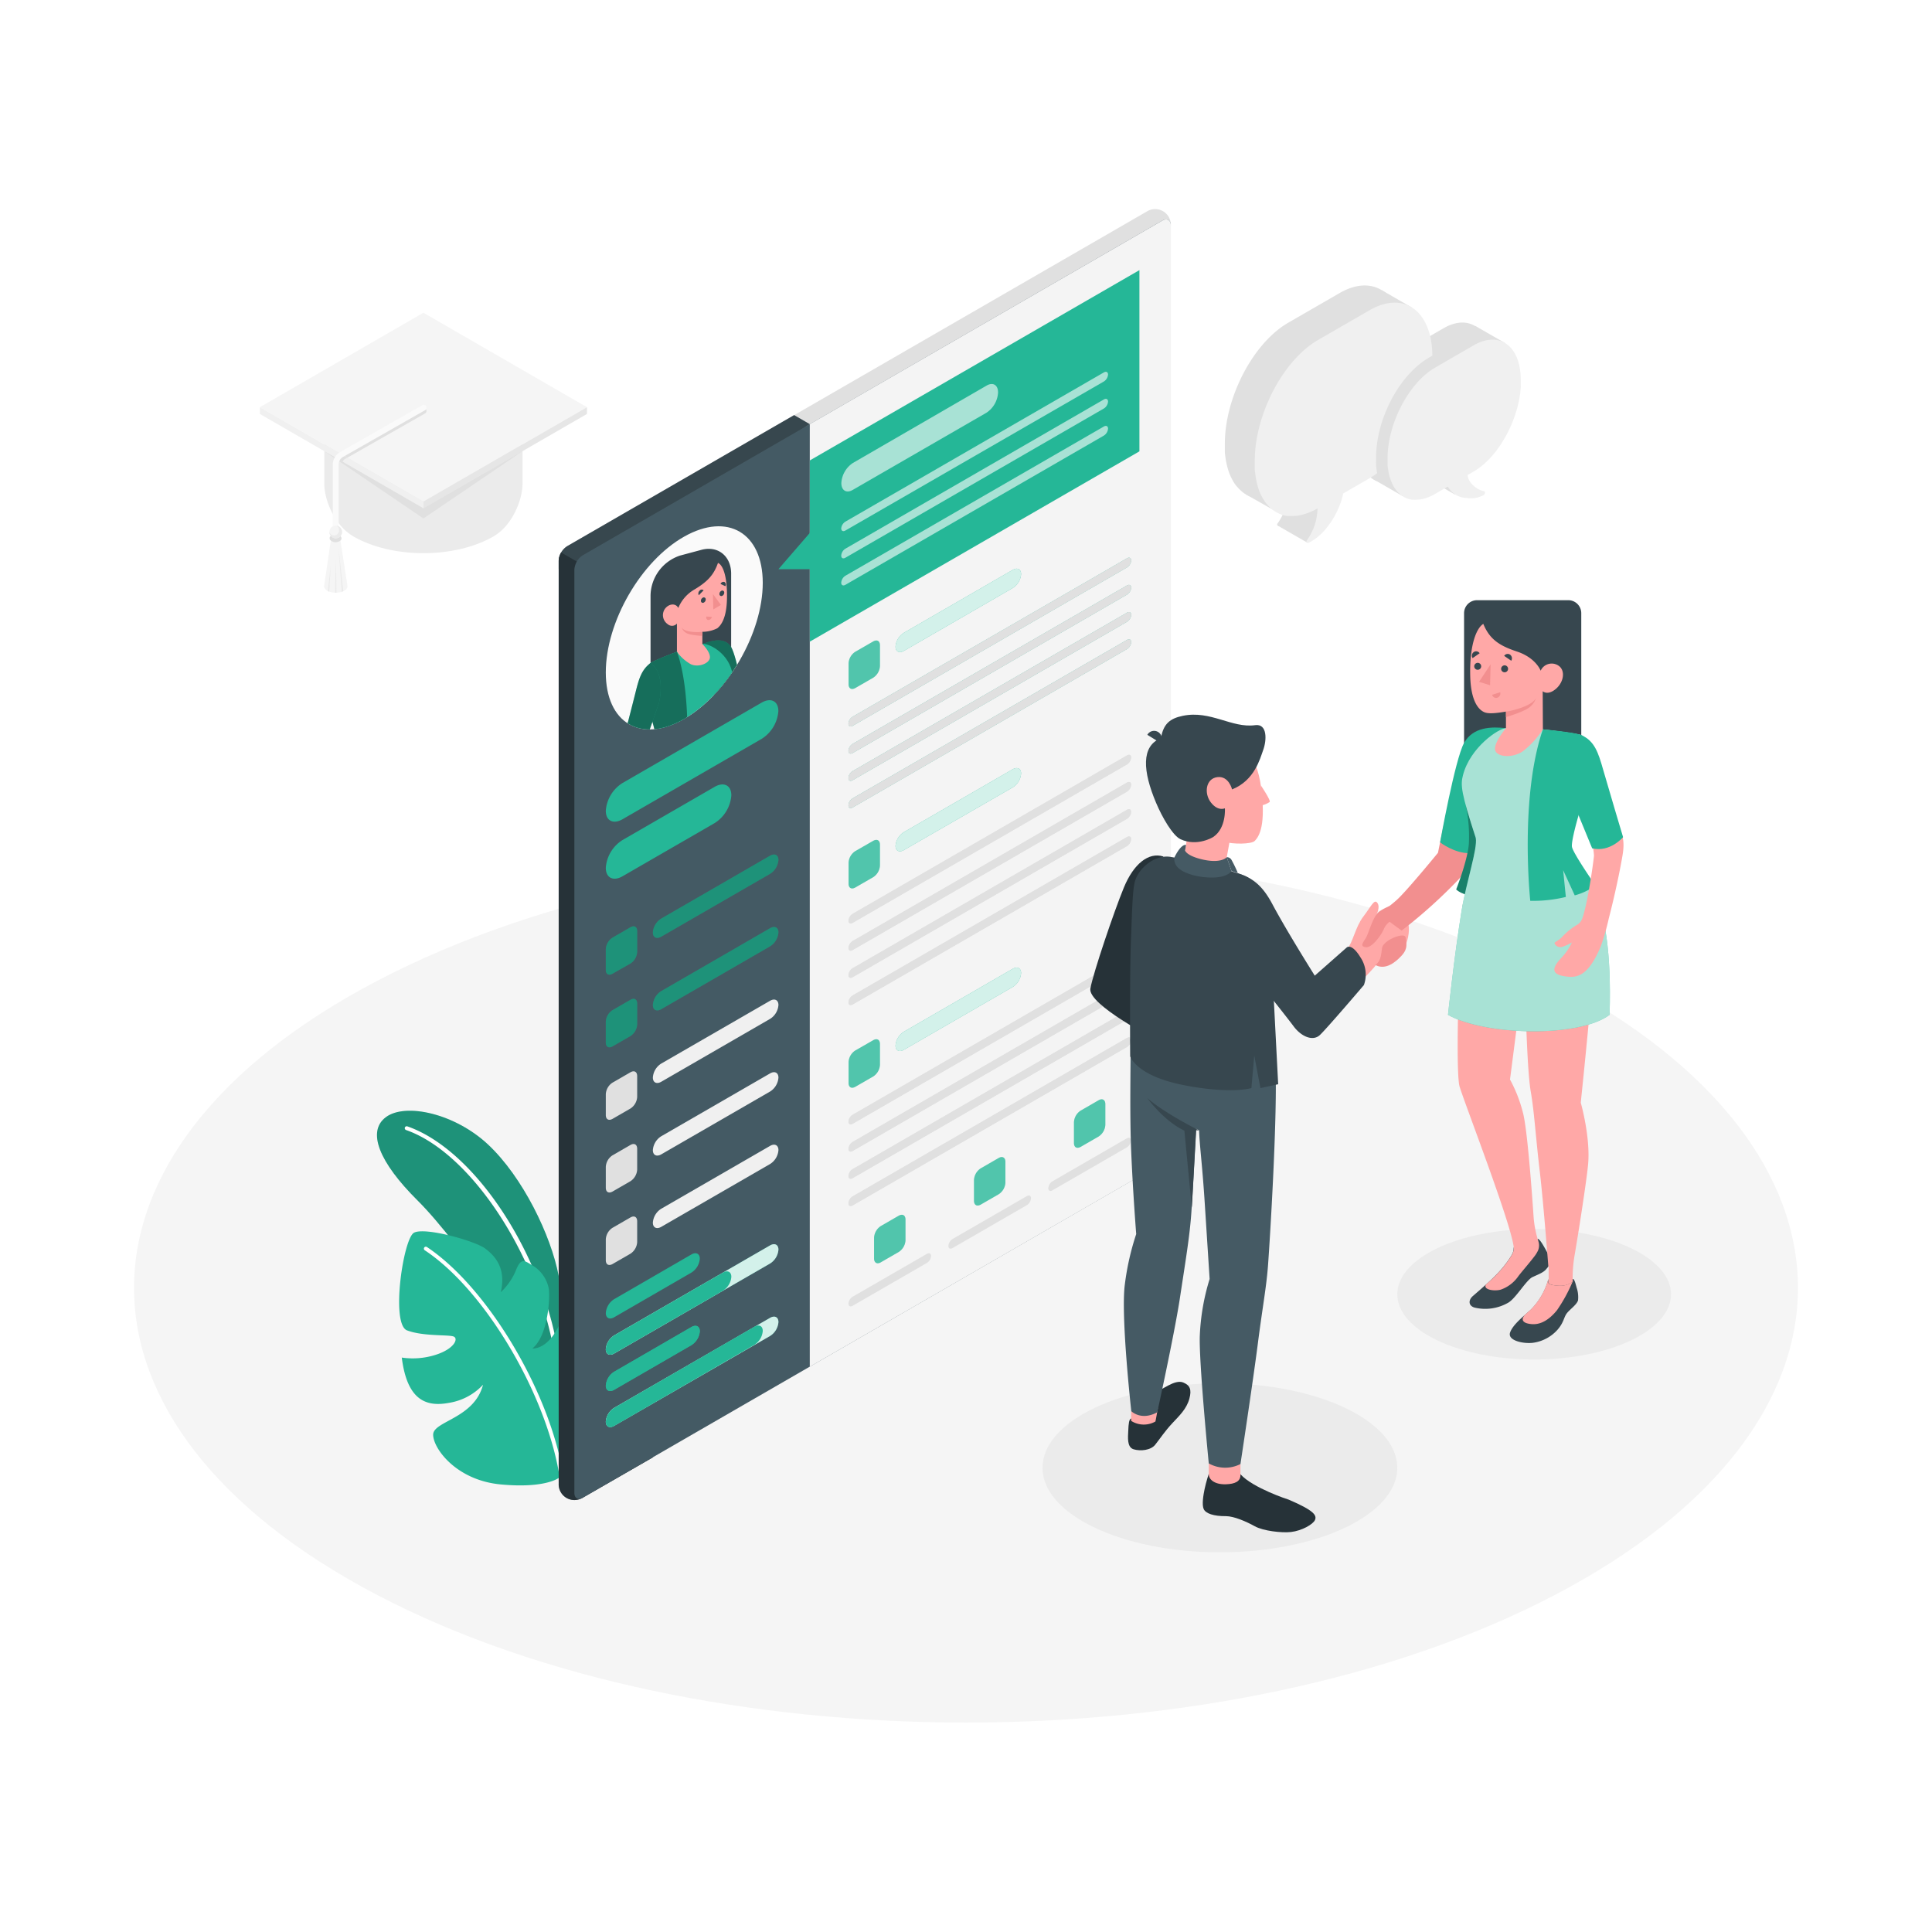 <?xml version="1.0" encoding="UTF-8"?>
<svg class="animated" version="1.1" viewBox="0 0 500 500" xmlns="http://www.w3.org/2000/svg">
<style>svg#freepik_stories-resume:not(.animated) .animable {opacity: 0;}svg#freepik_stories-resume.animated #freepik--Device--inject-2 {animation: 1.5s Infinite  linear floating;animation-delay: 0s;}svg#freepik_stories-resume.animated #freepik--graduation-cap--inject-2 {animation: 1.5s Infinite  linear floating;animation-delay: 0s;}svg#freepik_stories-resume.animated #freepik--speech-bubbles--inject-2 {animation: 1.5s Infinite  linear heartbeat;animation-delay: 0s;}            @keyframes floating {                0% {                    opacity: 1;                    transform: translateY(0px);                }                50% {                    transform: translateY(-10px);                }                100% {                    opacity: 1;                    transform: translateY(0px);                }            }                    @keyframes heartbeat {                0% {                    transform: scale(1);                }                10% {                    transform: scale(1.1);                }                30% {                    transform: scale(1);                }                40% {                    transform: scale(1);                }                50% {                    transform: scale(1.1);                }                60% {                    transform: scale(1);                }                100% {                    transform: scale(1);                }            }</style>
<g class="animable" style="transform-origin:250px 333.31px">
<path class="animable" d="m97.75 412.85c84.08 43.93 220.42 43.93 304.5 0s84.09-115.15 0-159.08-220.42-43.93-304.5 0-84.09 115.15 0 159.08z" fill="#f5f5f5" style="transform-origin:250px 333.31px"/>
</g>
<g class="animable" fill="#ebebeb" style="transform-origin:351.13px 359.91px">
<ellipse class="animable" cx="315.71" cy="379.86" rx="45.91" ry="21.88" style="transform-origin:315.71px 379.86px"/>
<ellipse class="animable" cx="397.04" cy="334.96" rx="35.42" ry="16.88" style="transform-origin:397.04px 334.96px"/>
</g>
<g class="animable" style="transform-origin:125.269px 336.065px">
<path class="animable" d="m144.59 330.23c-2-10.56-9.32-25.61-18.25-34-8.59-8.06-21.34-10.87-26.42-7.15s-1.75 11.76 8.11 21.56c11.13 11.05 32.5 41.71 36.56 59.08z" fill="#25b797" style="transform-origin:121.077px 328.59px"/>
<g class="animable" opacity=".2" style="transform-origin:121.077px 328.59px">
<path class="animable" d="m144.59 330.23c-2-10.56-9.32-25.61-18.25-34-8.59-8.06-21.34-10.87-26.42-7.15s-1.75 11.76 8.11 21.56c11.13 11.05 32.5 41.71 36.56 59.08z" style="transform-origin:121.077px 328.59px"/>
</g>
<path class="animable" d="M144.59,355.64a.51.51,0,0,1-.5-.46c-2.52-26.6-21.12-56.5-39-62.73a.51.51,0,0,1-.31-.64.51.51,0,0,1,.64-.31c18.54,6.45,37.09,36.17,39.69,63.59a.51.51,0,0,1-.45.55Z" fill="#fff" style="transform-origin:124.933px 323.557px"/>
<path class="animable" d="m144.59 382.49s-3.46 2.76-15 1.68-17.49-9.33-17.49-12.87 10.61-4.15 12.91-12.93a15.34 15.34 0 0 1-8.84 4.69c-6 1.13-10.82-0.79-12.19-11.72a19.6 19.6 0 0 0 8.82-0.73c4.75-1.53 5.88-4.14 4.64-4.7s-7.86 0-12.1-1.61-1-23.69 1.78-25.26 15.93 2.13 18.49 4.11c2.28 1.76 5.48 4.81 4 11.26a16.17 16.17 0 0 0 4-5.88c1.24-3 2.14-2.3 4-1.15a9 9 0 0 1 4.39 6c0.45 2.8-0.28 12.46-4.22 15.6 0 0 3.78 0.48 6.87-5.9 0 0 6 2.42 7.36 6.34s2.84 23.11-7.42 33.07z" fill="#25b797" style="transform-origin:128.135px 351.541px"/>
<path class="animable" d="M145.61,384.67a.51.51,0,0,1-.5-.44c-2.64-21.61-19.07-50-35.18-60.66a.5.5,0,0,1,.56-.84c16.31,10.85,33,39.53,35.61,61.38a.5.5,0,0,1-.43.56Z" fill="#fff" style="transform-origin:127.906px 353.658px"/>
</g>
<g class="animable" style="transform-origin:223.805px 221.165px">
<path class="animable" d="m146.62 387.69a4.65 4.65 0 0 1-2-3.67v-238.91a4.78 4.78 0 0 1 2.17-3.75l150-86.62a4.07 4.07 0 0 1 6.23 3.6l-152.2 329.27a4.64 4.64 0 0 1-4.2 0.08z" fill="#e0e0e0" style="transform-origin:223.821px 221.136px"/>
<path class="animable" d="m148.65 149.65 60.93-39.87-4.06-2.35-58.76 33.93a4.78 4.78 0 0 0-2.17 3.75v2.19z" fill="#37474f" style="transform-origin:177.085px 128.54px"/>
<path class="animable" d="m148.65 149.65 60.93-39.87-4.06-2.35-58.76 33.93a4.78 4.78 0 0 0-2.17 3.75v2.19z" fill="#37474f" opacity=".2" style="transform-origin:177.085px 128.54px"/>
<path class="animable" d="M169,156.68,145.22,143a4.43,4.43,0,0,0-.63,2.13V384a4.07,4.07,0,0,0,6.23,3.59L169,377.14Z" fill="#263238" style="transform-origin:156.794px 265.606px"/>
<path class="animable" d="M169,156.68,145.22,143a4.43,4.43,0,0,0-.63,2.13V384a4.07,4.07,0,0,0,6.23,3.59L169,377.14Z" fill="#263238" opacity=".4" style="transform-origin:156.794px 265.606px"/>
<path class="animable" d="m150.82 387.61 150-86.62a4.78 4.78 0 0 0 2.17-3.75v-238.9c0-1.38-1-1.94-2.17-1.25l-150 86.62a4.78 4.78 0 0 0-2.17 3.75v238.9c0 1.38 0.97 1.94 2.17 1.25z" fill="#455a64" style="transform-origin:225.82px 222.35px"/>
<path class="animable" d="m150.82 387.61 150-86.62a4.78 4.78 0 0 0 2.17-3.75v-238.9c0-1.38-1-1.94-2.17-1.25l-150 86.62a4.78 4.78 0 0 0-2.17 3.75v238.9c0 1.38 0.97 1.94 2.17 1.25z" fill="#455a64" opacity=".1" style="transform-origin:225.82px 222.35px"/>
<path class="animable" d="m161.11 202.64 36-20.8c2.39-1.38 4.33-0.4 4.33 2.19a9.29 9.29 0 0 1-4.33 7.19l-36 20.8c-2.4 1.38-4.33 0.4-4.33-2.19a9.26 9.26 0 0 1 4.33-7.19z" fill="#25b797" style="transform-origin:179.11px 196.93px"/>
<path class="animable" d="m161.11 217.4 23.83-13.76c2.39-1.38 4.33-0.4 4.33 2.19a9.29 9.29 0 0 1-4.33 7.19l-23.83 13.76c-2.4 1.38-4.33 0.4-4.33-2.19a9.26 9.26 0 0 1 4.33-7.19z" fill="#25b797" style="transform-origin:173.025px 215.21px"/>
<path class="animable" d="M158.51,242.66l4.66-2.69c1-.55,1.73-.1,1.73,1v5.38a3.83,3.83,0,0,1-1.73,3L158.51,252c-1,.56-1.73.11-1.73-1v-5.38A3.84,3.84,0,0,1,158.51,242.66Z" fill="#25b797" style="transform-origin:160.84px 245.988px"/>
<path class="animable" d="M158.51,242.66l4.66-2.69c1-.55,1.73-.1,1.73,1v5.38a3.83,3.83,0,0,1-1.73,3L158.51,252c-1,.56-1.73.11-1.73-1v-5.38A3.84,3.84,0,0,1,158.51,242.66Z" opacity=".2" style="transform-origin:160.84px 245.988px"/>
<path class="animable" d="m158.51 261.43 4.66-2.69c1-0.56 1.73-0.11 1.73 1v5.38a3.86 3.86 0 0 1-1.73 3l-4.66 2.69c-1 0.55-1.73 0.1-1.73-1v-5.38a3.81 3.81 0 0 1 1.73-3z" fill="#25b797" style="transform-origin:160.84px 264.772px"/>
<g class="animable" opacity=".2" style="transform-origin:160.84px 264.772px">
<path class="animable" d="m158.51 261.43 4.66-2.69c1-0.56 1.73-0.11 1.73 1v5.38a3.86 3.86 0 0 1-1.73 3l-4.66 2.69c-1 0.55-1.73 0.1-1.73-1v-5.38a3.81 3.81 0 0 1 1.73-3z" style="transform-origin:160.84px 264.772px"/>
</g>
<path class="animable" d="M171.13,256.49l28.16-16.27c1.2-.69,2.17-.2,2.17,1.1a4.64,4.64,0,0,1-2.17,3.59l-28.16,16.27c-1.2.69-2.17.2-2.17-1.1A4.64,4.64,0,0,1,171.13,256.49Z" fill="#25b797" style="transform-origin:185.21px 250.7px"/>
<path class="animable" d="M171.13,256.49l28.16-16.27c1.2-.69,2.17-.2,2.17,1.1a4.64,4.64,0,0,1-2.17,3.59l-28.16,16.27c-1.2.69-2.17.2-2.17-1.1A4.64,4.64,0,0,1,171.13,256.49Z" opacity=".2" style="transform-origin:185.21px 250.7px"/>
<path class="animable" d="m158.51 280.19 4.66-2.69c1-0.56 1.73-0.11 1.73 1v5.38a3.85 3.85 0 0 1-1.73 3l-4.66 2.69c-1 0.55-1.73 0.1-1.73-1v-5.38a3.81 3.81 0 0 1 1.73-3z" fill="#e0e0e0" style="transform-origin:160.84px 283.532px"/>
<path class="animable" d="M171.13,275.25,199.29,259c1.2-.69,2.17-.2,2.17,1.1a4.62,4.62,0,0,1-2.17,3.59l-28.16,16.27c-1.2.69-2.17.2-2.17-1.1A4.64,4.64,0,0,1,171.13,275.25Z" fill="#f0f0f0" style="transform-origin:185.21px 269.48px"/>
<path class="animable" d="M158.51,299l4.66-2.69c1-.56,1.73-.11,1.73,1v5.38a3.85,3.85,0,0,1-1.73,3l-4.66,2.69c-1,.55-1.73.1-1.73-1V302A3.81,3.81,0,0,1,158.51,299Z" fill="#e0e0e0" style="transform-origin:160.84px 302.342px"/>
<path class="animable" d="M171.13,294.06l28.16-16.26c1.2-.7,2.17-.2,2.17,1.09a4.64,4.64,0,0,1-2.17,3.6l-28.16,16.26c-1.2.69-2.17.2-2.17-1.1A4.64,4.64,0,0,1,171.13,294.06Z" fill="#f0f0f0" style="transform-origin:185.21px 288.273px"/>
<path class="animable" d="m158.51 317.76 4.66-2.69c1-0.56 1.73-0.11 1.73 1v5.38a3.85 3.85 0 0 1-1.73 3l-4.66 2.69c-1 0.55-1.73 0.1-1.73-1v-5.38a3.81 3.81 0 0 1 1.73-3z" fill="#e0e0e0" style="transform-origin:160.84px 321.102px"/>
<path class="animable" d="M171.13,312.82l28.16-16.26c1.2-.7,2.17-.2,2.17,1.09a4.64,4.64,0,0,1-2.17,3.6l-28.16,16.26c-1.2.69-2.17.2-2.17-1.1A4.64,4.64,0,0,1,171.13,312.82Z" fill="#f0f0f0" style="transform-origin:185.21px 307.033px"/>
<path class="animable" d="M158.94,336.22l20-11.57c1.2-.69,2.17-.2,2.17,1.1a4.64,4.64,0,0,1-2.17,3.59l-20,11.57c-1.19.69-2.16.2-2.16-1.09A4.65,4.65,0,0,1,158.94,336.22Z" fill="#25b797" style="transform-origin:168.945px 332.78px"/>
<path class="animable" d="M158.94,345.6l40.35-23.29c1.2-.69,2.17-.2,2.17,1.09a4.64,4.64,0,0,1-2.17,3.6l-40.35,23.29c-1.19.69-2.16.2-2.16-1.09A4.65,4.65,0,0,1,158.94,345.6Z" fill="#25b797" style="transform-origin:179.12px 336.3px"/>
<path class="animable" d="M158.94,345.6l40.35-23.29c1.2-.69,2.17-.2,2.17,1.09a4.64,4.64,0,0,1-2.17,3.6l-40.35,23.29c-1.19.69-2.16.2-2.16-1.09A4.65,4.65,0,0,1,158.94,345.6Z" fill="#fff" opacity=".8" style="transform-origin:179.12px 336.3px"/>
<path class="animable" d="M158.94,345.6l28.17-16.26c1.19-.69,2.16-.2,2.16,1.1a4.65,4.65,0,0,1-2.16,3.59l-28.17,16.26c-1.19.69-2.16.2-2.16-1.09A4.65,4.65,0,0,1,158.94,345.6Z" fill="#25b797" style="transform-origin:173.025px 339.815px"/>
<path class="animable" d="M158.94,355l20-11.57c1.2-.69,2.17-.2,2.17,1.1a4.64,4.64,0,0,1-2.17,3.59l-20,11.57c-1.19.69-2.16.2-2.16-1.09A4.65,4.65,0,0,1,158.94,355Z" fill="#25b797" style="transform-origin:168.945px 351.56px"/>
<path class="animable" d="M171.13,237.72l28.16-16.26c1.2-.69,2.17-.2,2.17,1.1a4.64,4.64,0,0,1-2.17,3.59l-28.16,16.26c-1.2.69-2.17.2-2.17-1.09A4.64,4.64,0,0,1,171.13,237.72Z" fill="#25b797" style="transform-origin:185.21px 231.935px"/>
<path class="animable" d="M171.13,237.72l28.16-16.26c1.2-.69,2.17-.2,2.17,1.1a4.64,4.64,0,0,1-2.17,3.59l-28.16,16.26c-1.2.69-2.17.2-2.17-1.09A4.64,4.64,0,0,1,171.13,237.72Z" opacity=".2" style="transform-origin:185.21px 231.935px"/>
<path class="animable" d="M158.94,355l20-11.57c1.2-.69,2.17-.2,2.17,1.1a4.64,4.64,0,0,1-2.17,3.59l-20,11.57c-1.19.69-2.16.2-2.16-1.09A4.65,4.65,0,0,1,158.94,355Z" fill="#25b797" style="transform-origin:168.945px 351.56px"/>
<path class="animable" d="M158.94,364.35l40.35-23.29c1.2-.69,2.17-.2,2.17,1.09a4.64,4.64,0,0,1-2.17,3.6L158.94,369c-1.19.7-2.16.2-2.16-1.09A4.65,4.65,0,0,1,158.94,364.35Z" fill="#25b797" style="transform-origin:179.12px 355.032px"/>
<path class="animable" d="M158.94,364.35l40.35-23.29c1.2-.69,2.17-.2,2.17,1.09a4.64,4.64,0,0,1-2.17,3.6L158.94,369c-1.19.7-2.16.2-2.16-1.09A4.65,4.65,0,0,1,158.94,364.35Z" fill="#fff" opacity=".8" style="transform-origin:179.12px 355.032px"/>
<path class="animable" d="M158.94,364.35l36.29-21c1.2-.69,2.17-.2,2.17,1.1a4.64,4.64,0,0,1-2.17,3.59l-36.29,21c-1.19.7-2.16.2-2.16-1.09A4.65,4.65,0,0,1,158.94,364.35Z" fill="#25b797" style="transform-origin:177.09px 356.197px"/>
<path class="animable" d="M300.84,57.09l-91.26,52.69v243.9L300.84,301a4.78,4.78,0,0,0,2.17-3.75V58.34C303,57,302,56.4,300.84,57.09Z" fill="#ebebeb" style="transform-origin:256.295px 205.241px"/>
<path class="animable" d="M300.84,57.09l-91.26,52.69v243.9L300.84,301a4.78,4.78,0,0,0,2.17-3.75V58.34C303,57,302,56.4,300.84,57.09Z" fill="#fafafa" opacity=".6" style="transform-origin:256.295px 205.241px"/>
<polygon class="animable" points="209.58 119.16 209.58 137.92 201.46 147.3 209.58 147.3 209.58 166.06 294.88 116.81 294.88 69.91" fill="#25b797" style="transform-origin:248.17px 117.985px"/>
<g class="animable" opacity=".6" style="transform-origin:238.02px 113.285px">
<path class="animable" d="m220.74 119.81 34.56-20c1.67-1 3-0.18 3 1.75a6.72 6.72 0 0 1-3 5.25l-34.56 19.95c-1.68 1-3 0.18-3-1.75a6.69 6.69 0 0 1 3-5.2z" fill="#fff" style="transform-origin:238.02px 113.285px"/>
</g>
<path class="animable" d="M218.79,135l66.89-38.62c.6-.34,1.08-.1,1.08.55a2.32,2.32,0,0,1-1.08,1.8L218.79,137.3c-.6.34-1.08.1-1.08-.55A2.32,2.32,0,0,1,218.79,135Z" fill="#25b797" style="transform-origin:252.235px 116.84px"/>
<path class="animable" d="M218.79,135l66.89-38.62c.6-.34,1.08-.1,1.08.55a2.32,2.32,0,0,1-1.08,1.8L218.79,137.3c-.6.34-1.08.1-1.08-.55A2.32,2.32,0,0,1,218.79,135Z" fill="#25b797" style="transform-origin:252.235px 116.84px"/>
<path class="animable" d="M218.79,135l66.89-38.62c.6-.34,1.08-.1,1.08.55a2.32,2.32,0,0,1-1.08,1.8L218.79,137.3c-.6.34-1.08.1-1.08-.55A2.32,2.32,0,0,1,218.79,135Z" fill="#fff" opacity=".6" style="transform-origin:252.235px 116.84px"/>
<path class="animable" d="M218.79,142l66.89-38.62c.6-.35,1.08-.1,1.08.55a2.3,2.3,0,0,1-1.08,1.79l-66.89,38.62c-.6.35-1.08.1-1.08-.55A2.3,2.3,0,0,1,218.79,142Z" fill="#25b797" style="transform-origin:252.235px 123.86px"/>
<path class="animable" d="M218.79,142l66.89-38.62c.6-.35,1.08-.1,1.08.55a2.3,2.3,0,0,1-1.08,1.79l-66.89,38.62c-.6.35-1.08.1-1.08-.55A2.3,2.3,0,0,1,218.79,142Z" fill="#fff" opacity=".6" style="transform-origin:252.235px 123.86px"/>
<path class="animable" d="M218.79,149l66.89-38.62c.6-.34,1.08-.1,1.08.55a2.32,2.32,0,0,1-1.08,1.8l-66.89,38.62c-.6.34-1.08.1-1.08-.55A2.32,2.32,0,0,1,218.79,149Z" fill="#fff" opacity=".6" style="transform-origin:252.235px 130.865px"/>
<path class="animable" d="m221.31 168.7 4.69-2.7c1-0.56 1.73-0.11 1.73 1v5.38a3.84 3.84 0 0 1-1.73 3l-4.66 2.69c-1 0.55-1.73 0.1-1.73-1v-5.37a3.81 3.81 0 0 1 1.7-3z" fill="#25b797" style="transform-origin:223.67px 172.032px"/>
<path class="animable" d="m221.31 168.7 4.69-2.7c1-0.56 1.73-0.11 1.73 1v5.38a3.84 3.84 0 0 1-1.73 3l-4.66 2.69c-1 0.55-1.73 0.1-1.73-1v-5.37a3.81 3.81 0 0 1 1.7-3z" fill="#fff" opacity=".2" style="transform-origin:223.67px 172.032px"/>
<path class="animable" d="M233.93,163.76l28.16-16.27c1.2-.69,2.17-.2,2.17,1.1a4.64,4.64,0,0,1-2.17,3.59l-28.16,16.27c-1.2.69-2.17.2-2.17-1.1A4.64,4.64,0,0,1,233.93,163.76Z" fill="#25b797" style="transform-origin:248.01px 157.97px"/>
<path class="animable" d="M233.93,163.76l28.16-16.27c1.2-.69,2.17-.2,2.17,1.1a4.64,4.64,0,0,1-2.17,3.59l-28.16,16.27c-1.2.69-2.17.2-2.17-1.1A4.64,4.64,0,0,1,233.93,163.76Z" fill="#fff" opacity=".8" style="transform-origin:248.01px 157.97px"/>
<path class="animable" d="M220.66,185.5l71-41c.6-.35,1.08-.1,1.08.54a2.31,2.31,0,0,1-1.08,1.8l-71,41c-.6.35-1.08.1-1.08-.55A2.3,2.3,0,0,1,220.66,185.5Z" fill="#25b797" style="transform-origin:256.16px 166.17px"/>
<path class="animable" d="M220.66,192.53l71-41c.6-.34,1.08-.1,1.08.55a2.32,2.32,0,0,1-1.08,1.8l-71,41c-.6.34-1.08.1-1.08-.55A2.32,2.32,0,0,1,220.66,192.53Z" fill="#25b797" style="transform-origin:256.16px 173.205px"/>
<path class="animable" d="M220.66,199.57l71-41c.6-.35,1.08-.1,1.08.54a2.31,2.31,0,0,1-1.08,1.8l-71,41c-.6.35-1.08.1-1.08-.54A2.31,2.31,0,0,1,220.66,199.57Z" fill="#25b797" style="transform-origin:256.16px 180.24px"/>
<path class="animable" d="M220.66,206.62l71-41c.6-.34,1.08-.1,1.08.55a2.32,2.32,0,0,1-1.08,1.8l-71,41c-.6.34-1.08.1-1.08-.55A2.32,2.32,0,0,1,220.66,206.62Z" fill="#25b797" style="transform-origin:256.16px 187.295px"/>
<path class="animable" d="M220.66,185.5l71-41c.6-.35,1.08-.1,1.08.54a2.31,2.31,0,0,1-1.08,1.8l-71,41c-.6.35-1.08.1-1.08-.55A2.3,2.3,0,0,1,220.66,185.5Z" fill="#e0e0e0" style="transform-origin:256.16px 166.17px"/>
<path class="animable" d="M220.66,192.53l71-41c.6-.34,1.08-.1,1.08.55a2.32,2.32,0,0,1-1.08,1.8l-71,41c-.6.34-1.08.1-1.08-.55A2.32,2.32,0,0,1,220.66,192.53Z" fill="#e0e0e0" style="transform-origin:256.16px 173.205px"/>
<path class="animable" d="M220.66,199.57l71-41c.6-.35,1.08-.1,1.08.54a2.31,2.31,0,0,1-1.08,1.8l-71,41c-.6.35-1.08.1-1.08-.54A2.31,2.31,0,0,1,220.66,199.57Z" fill="#e0e0e0" style="transform-origin:256.16px 180.24px"/>
<path class="animable" d="M220.66,206.62l71-41c.6-.34,1.08-.1,1.08.55a2.32,2.32,0,0,1-1.08,1.8l-71,41c-.6.34-1.08.1-1.08-.55A2.32,2.32,0,0,1,220.66,206.62Z" fill="#e0e0e0" style="transform-origin:256.16px 187.295px"/>
<path class="animable" d="M220.66,185.5l71-41c.6-.35,1.08-.1,1.08.54a2.31,2.31,0,0,1-1.08,1.8l-71,41c-.6.35-1.08.1-1.08-.55A2.3,2.3,0,0,1,220.66,185.5Z" fill="#e0e0e0" opacity=".8" style="transform-origin:256.16px 166.17px"/>
<path class="animable" d="M220.66,192.53l71-41c.6-.34,1.08-.1,1.08.55a2.32,2.32,0,0,1-1.08,1.8l-71,41c-.6.34-1.08.1-1.08-.55A2.32,2.32,0,0,1,220.66,192.53Z" fill="#e0e0e0" opacity=".8" style="transform-origin:256.16px 173.205px"/>
<path class="animable" d="M220.66,199.57l71-41c.6-.35,1.08-.1,1.08.54a2.31,2.31,0,0,1-1.08,1.8l-71,41c-.6.35-1.08.1-1.08-.54A2.31,2.31,0,0,1,220.66,199.57Z" fill="#e0e0e0" opacity=".8" style="transform-origin:256.16px 180.24px"/>
<path class="animable" d="M220.66,206.62l71-41c.6-.34,1.08-.1,1.08.55a2.32,2.32,0,0,1-1.08,1.8l-71,41c-.6.34-1.08.1-1.08-.55A2.32,2.32,0,0,1,220.66,206.62Z" fill="#e0e0e0" opacity=".8" style="transform-origin:256.16px 187.295px"/>
<path class="animable" d="M220.66,236.5l71-41c.6-.35,1.08-.1,1.08.54a2.31,2.31,0,0,1-1.08,1.8l-71,41c-.6.35-1.08.1-1.08-.55A2.3,2.3,0,0,1,220.66,236.5Z" fill="#e0e0e0" style="transform-origin:256.16px 217.17px"/>
<path class="animable" d="M220.66,243.53l71-41c.6-.34,1.08-.1,1.08.55a2.32,2.32,0,0,1-1.08,1.8l-71,41c-.6.34-1.08.1-1.08-.55A2.32,2.32,0,0,1,220.66,243.53Z" fill="#e0e0e0" style="transform-origin:256.16px 224.205px"/>
<path class="animable" d="M220.66,250.57l71-41c.6-.35,1.08-.1,1.08.54a2.31,2.31,0,0,1-1.08,1.8l-71,41c-.6.35-1.08.1-1.08-.54A2.31,2.31,0,0,1,220.66,250.57Z" fill="#e0e0e0" style="transform-origin:256.16px 231.24px"/>
<path class="animable" d="M220.66,257.62l71-41c.6-.34,1.08-.1,1.08.55a2.32,2.32,0,0,1-1.08,1.8l-71,41c-.6.34-1.08.1-1.08-.55A2.32,2.32,0,0,1,220.66,257.62Z" fill="#e0e0e0" style="transform-origin:256.16px 238.295px"/>
<path class="animable" d="M220.66,236.5l71-41c.6-.35,1.08-.1,1.08.54a2.31,2.31,0,0,1-1.08,1.8l-71,41c-.6.35-1.08.1-1.08-.55A2.3,2.3,0,0,1,220.66,236.5Z" fill="#e0e0e0" opacity=".8" style="transform-origin:256.16px 217.17px"/>
<path class="animable" d="M220.66,243.53l71-41c.6-.34,1.08-.1,1.08.55a2.32,2.32,0,0,1-1.08,1.8l-71,41c-.6.34-1.08.1-1.08-.55A2.32,2.32,0,0,1,220.66,243.53Z" fill="#e0e0e0" opacity=".8" style="transform-origin:256.16px 224.205px"/>
<path class="animable" d="M220.66,250.57l71-41c.6-.35,1.08-.1,1.08.54a2.31,2.31,0,0,1-1.08,1.8l-71,41c-.6.35-1.08.1-1.08-.54A2.31,2.31,0,0,1,220.66,250.57Z" fill="#e0e0e0" opacity=".8" style="transform-origin:256.16px 231.24px"/>
<path class="animable" d="M220.66,257.62l71-41c.6-.34,1.08-.1,1.08.55a2.32,2.32,0,0,1-1.08,1.8l-71,41c-.6.34-1.08.1-1.08-.55A2.32,2.32,0,0,1,220.66,257.62Z" fill="#e0e0e0" opacity=".8" style="transform-origin:256.16px 238.295px"/>
<path class="animable" d="M220.66,288.5l71-41c.6-.35,1.08-.1,1.08.54a2.31,2.31,0,0,1-1.08,1.8l-71,41c-.6.35-1.08.1-1.08-.55A2.3,2.3,0,0,1,220.66,288.5Z" fill="#e0e0e0" style="transform-origin:256.16px 269.17px"/>
<path class="animable" d="M220.66,295.53l71-41c.6-.34,1.08-.1,1.08.55a2.32,2.32,0,0,1-1.08,1.8l-71,41c-.6.34-1.08.1-1.08-.55A2.32,2.32,0,0,1,220.66,295.53Z" fill="#e0e0e0" style="transform-origin:256.16px 276.205px"/>
<path class="animable" d="M220.66,302.57l71-41c.6-.35,1.08-.1,1.08.54a2.31,2.31,0,0,1-1.08,1.8l-71,41c-.6.35-1.08.1-1.08-.54A2.31,2.31,0,0,1,220.66,302.57Z" fill="#e0e0e0" style="transform-origin:256.16px 283.24px"/>
<path class="animable" d="M220.66,309.62l71-41c.6-.34,1.08-.1,1.08.55a2.32,2.32,0,0,1-1.08,1.8l-71,41c-.6.34-1.08.1-1.08-.55A2.32,2.32,0,0,1,220.66,309.62Z" fill="#e0e0e0" style="transform-origin:256.16px 290.295px"/>
<path class="animable" d="M220.66,288.5l71-41c.6-.35,1.08-.1,1.08.54a2.31,2.31,0,0,1-1.08,1.8l-71,41c-.6.35-1.08.1-1.08-.55A2.3,2.3,0,0,1,220.66,288.5Z" fill="#e0e0e0" opacity=".8" style="transform-origin:256.16px 269.17px"/>
<path class="animable" d="M220.66,295.53l71-41c.6-.34,1.08-.1,1.08.55a2.32,2.32,0,0,1-1.08,1.8l-71,41c-.6.34-1.08.1-1.08-.55A2.32,2.32,0,0,1,220.66,295.53Z" fill="#e0e0e0" opacity=".8" style="transform-origin:256.16px 276.205px"/>
<path class="animable" d="M220.66,302.57l71-41c.6-.35,1.08-.1,1.08.54a2.31,2.31,0,0,1-1.08,1.8l-71,41c-.6.35-1.08.1-1.08-.54A2.31,2.31,0,0,1,220.66,302.57Z" fill="#e0e0e0" opacity=".8" style="transform-origin:256.16px 283.24px"/>
<path class="animable" d="M220.66,309.62l71-41c.6-.34,1.08-.1,1.08.55a2.32,2.32,0,0,1-1.08,1.8l-71,41c-.6.34-1.08.1-1.08-.55A2.32,2.32,0,0,1,220.66,309.62Z" fill="#e0e0e0" opacity=".8" style="transform-origin:256.16px 290.295px"/>
<path class="animable" d="m221.31 220.29 4.69-2.69c1-0.55 1.73-0.1 1.73 1v5.4a3.81 3.81 0 0 1-1.73 3l-4.66 2.69c-1 0.55-1.73 0.11-1.73-1v-5.38a3.82 3.82 0 0 1 1.7-3.02z" fill="#25b797" style="transform-origin:223.67px 223.646px"/>
<path class="animable" d="m221.31 220.29 4.69-2.69c1-0.55 1.73-0.1 1.73 1v5.4a3.81 3.81 0 0 1-1.73 3l-4.66 2.69c-1 0.55-1.73 0.11-1.73-1v-5.38a3.82 3.82 0 0 1 1.7-3.02z" fill="#fff" opacity=".2" style="transform-origin:223.67px 223.646px"/>
<path class="animable" d="M233.93,215.35l28.16-16.26c1.2-.69,2.17-.2,2.17,1.09a4.64,4.64,0,0,1-2.17,3.6L233.93,220c-1.2.69-2.17.2-2.17-1.09A4.64,4.64,0,0,1,233.93,215.35Z" fill="#25b797" style="transform-origin:248.01px 209.545px"/>
<path class="animable" d="M233.93,215.35l28.16-16.26c1.2-.69,2.17-.2,2.17,1.09a4.64,4.64,0,0,1-2.17,3.6L233.93,220c-1.2.69-2.17.2-2.17-1.09A4.64,4.64,0,0,1,233.93,215.35Z" fill="#fff" opacity=".8" style="transform-origin:248.01px 209.545px"/>
<path class="animable" d="m221.31 271.89 4.69-2.69c1-0.56 1.73-0.11 1.73 1v5.38a3.82 3.82 0 0 1-1.73 3l-4.66 2.69c-1 0.55-1.73 0.1-1.73-1v-5.38a3.81 3.81 0 0 1 1.7-3z" fill="#25b797" style="transform-origin:223.67px 275.232px"/>
<path class="animable" d="m221.31 271.89 4.69-2.69c1-0.56 1.73-0.11 1.73 1v5.38a3.82 3.82 0 0 1-1.73 3l-4.66 2.69c-1 0.55-1.73 0.1-1.73-1v-5.38a3.81 3.81 0 0 1 1.7-3z" fill="#fff" opacity=".2" style="transform-origin:223.67px 275.232px"/>
<path class="animable" d="M233.93,267l28.16-16.27c1.2-.69,2.17-.2,2.17,1.1a4.65,4.65,0,0,1-2.17,3.6l-28.16,16.26c-1.2.69-2.17.2-2.17-1.1A4.64,4.64,0,0,1,233.93,267Z" fill="#25b797" style="transform-origin:248.01px 261.21px"/>
<path class="animable" d="M233.93,267l28.16-16.27c1.2-.69,2.17-.2,2.17,1.1a4.65,4.65,0,0,1-2.17,3.6l-28.16,16.26c-1.2.69-2.17.2-2.17-1.1A4.64,4.64,0,0,1,233.93,267Z" fill="#fff" opacity=".8" style="transform-origin:248.01px 261.21px"/>
<path class="animable" d="M227.94,317.31l4.66-2.69c1-.55,1.74-.1,1.74,1V321a3.82,3.82,0,0,1-1.74,3l-4.66,2.69c-.95.56-1.73.11-1.73-1v-5.38A3.86,3.86,0,0,1,227.94,317.31Z" fill="#25b797" style="transform-origin:230.275px 320.658px"/>
<path class="animable" d="M220.66,335.59l19.23-11.1c.6-.34,1.08-.1,1.08.55a2.32,2.32,0,0,1-1.08,1.8l-19.23,11.1c-.6.34-1.08.1-1.08-.55A2.32,2.32,0,0,1,220.66,335.59Z" fill="#e0e0e0" style="transform-origin:230.275px 331.215px"/>
<path class="animable" d="m253.81 302.37 4.66-2.69c0.95-0.55 1.73-0.1 1.73 1v5.38a3.83 3.83 0 0 1-1.73 3l-4.66 2.69c-1 0.55-1.74 0.11-1.74-1v-5.38a3.83 3.83 0 0 1 1.74-3z" fill="#25b797" style="transform-origin:256.135px 305.716px"/>
<path class="animable" d="M246.52,320.65l19.23-11.1c.6-.35,1.08-.1,1.08.55a2.3,2.3,0,0,1-1.08,1.79L246.52,323c-.6.35-1.08.1-1.08-.54A2.31,2.31,0,0,1,246.52,320.65Z" fill="#e0e0e0" style="transform-origin:256.135px 316.275px"/>
<path class="animable" d="m279.67 287.43 4.66-2.69c0.95-0.56 1.73-0.11 1.73 1v5.38a3.85 3.85 0 0 1-1.73 3l-4.66 2.69c-1 0.55-1.73 0.1-1.73-1v-5.38a3.81 3.81 0 0 1 1.73-3z" fill="#25b797" style="transform-origin:282px 290.772px"/>
<path class="animable" d="M227.94,317.31l4.66-2.69c1-.55,1.74-.1,1.74,1V321a3.82,3.82,0,0,1-1.74,3l-4.66,2.69c-.95.56-1.73.11-1.73-1v-5.38A3.86,3.86,0,0,1,227.94,317.31Z" fill="#fff" opacity=".2" style="transform-origin:230.275px 320.658px"/>
<path class="animable" d="m253.81 302.37 4.66-2.69c0.95-0.55 1.73-0.1 1.73 1v5.38a3.83 3.83 0 0 1-1.73 3l-4.66 2.69c-1 0.55-1.74 0.11-1.74-1v-5.38a3.83 3.83 0 0 1 1.74-3z" fill="#fff" opacity=".2" style="transform-origin:256.135px 305.716px"/>
<path class="animable" d="m279.67 287.43 4.66-2.69c0.95-0.56 1.73-0.11 1.73 1v5.38a3.85 3.85 0 0 1-1.73 3l-4.66 2.69c-1 0.55-1.73 0.1-1.73-1v-5.38a3.81 3.81 0 0 1 1.73-3z" fill="#fff" opacity=".2" style="transform-origin:282px 290.772px"/>
<path class="animable" d="M272.38,305.71l19.23-11.1c.6-.35,1.08-.1,1.08.54a2.31,2.31,0,0,1-1.08,1.8l-19.23,11.1c-.59.35-1.08.1-1.08-.55A2.33,2.33,0,0,1,272.38,305.71Z" fill="#e0e0e0" style="transform-origin:281.995px 301.33px"/>
<g class="animable" clip-path="url(#a)" style="transform-origin:177.09px 164.826px">
<path class="animable" d="m177.09 138.86c-11.22 6.32-20.31 22.07-20.31 35.17s9.09 18.48 20.31 12 20.31-22.22 20.31-35.18-9.1-18.32-20.31-11.99z" fill="#fafafa" style="transform-origin:177.09px 162.489px"/>
<path class="animable" d="m177.09 138.86c-11.22 6.32-20.31 22.07-20.31 35.17s9.09 18.48 20.31 12 20.31-22.22 20.31-35.18-9.1-18.32-20.31-11.99z" fill="none" style="transform-origin:177.09px 162.489px"/>
<path class="animable" d="m177.09 138.86c-11.22 6.32-20.31 22.07-20.31 35.17s9.09 18.48 20.31 12 20.31-22.22 20.31-35.18-9.1-18.32-20.31-11.99z" fill="none" style="transform-origin:177.09px 162.489px"/>
<path class="animable" d="m186.93 179.23-16.26 4.36a1.77 1.77 0 0 1-2.31-1.86v-27.68a11.1 11.1 0 0 1 7.64-10.27l5.56-1.49c4.23-1.13 7.66 1.63 7.66 6.16v27.69a3.35 3.35 0 0 1-2.29 3.09z" fill="#37474f" style="transform-origin:178.786px 162.857px"/>
<path class="animable" d="m187.71 186.39-1.71-7.55s0-10.19-1.45-11.13-1.87-1.12-1.87-1.12c1.86-0.64 5.78-1.12 7 2.46 1.17 3.38 2.92 11.71 3.75 15.81z" fill="#f28f8f" style="transform-origin:188.055px 176.266px"/>
<path class="animable" d="M187.57,186.43l-5.8-19.75c2.57-1,5.87-1.83,7.47.82,1.44,2.38,3.74,14.85,4.19,17.36Z" fill="#25b797" style="transform-origin:187.6px 176.076px"/>
<g class="animable" opacity=".4" style="transform-origin:187.6px 176.076px">
<path class="animable" d="M187.57,186.43l-5.8-19.75c2.57-1,5.87-1.83,7.47.82,1.44,2.38,3.74,14.85,4.19,17.36Z" style="transform-origin:187.6px 176.076px"/>
</g>
<path class="animable" d="m188.35 186.22-5.7 1.53a13 13 0 0 1 1.59-4.65 9.28 9.28 0 0 1 4.68-3.51 33.32 33.32 0 0 0-0.57 6.63z" fill="#25b797" style="transform-origin:185.785px 183.67px"/>
<path class="animable" d="m188.35 186.22-5.7 1.53a13 13 0 0 1 1.59-4.65 9.28 9.28 0 0 1 4.68-3.51 33.32 33.32 0 0 0-0.57 6.63z" fill="#25b797" style="transform-origin:185.785px 183.67px"/>
<g class="animable" opacity=".7" style="transform-origin:185.785px 183.67px">
<path class="animable" d="m188.35 186.22-5.7 1.53a13 13 0 0 1 1.59-4.65 9.28 9.28 0 0 1 4.68-3.51 33.32 33.32 0 0 0-0.57 6.63z" style="transform-origin:185.785px 183.67px"/>
</g>
<path class="animable" d="m187.13 186.55-16 4.27-1.76-5.45s4.67-10.93-1.1-13.74c0.73-0.55 6.88-2.95 6.88-2.95l6.61-2c1.26-0.34 6.35 1.92 7.64 6.93 0.46 1.77 0.3 3.36-2.29 12.58 0.03 0.12 0.02 0.24 0.02 0.36z" fill="#25b797" style="transform-origin:178.936px 178.733px"/>
<path class="animable" d="m185.81 145.69c1.1 0.4 2.46 3 2.33 9.27-0.11 5.32-1.71 7-2.51 7.64a8.6 8.6 0 0 1-3.86 0.91v3.17s2.08 2 1.95 3.52-3 2.6-4.94 1.7a11.16 11.16 0 0 1-3.59-3.22v-7.3a1.68 1.68 0 0 1-2.39 0.15 2.83 2.83 0 0 1-0.69-4c1-1.31 2.75-1.5 3.43-0.19a9.87 9.87 0 0 1 4.3-4.85c3.16-1.92 4.88-3.63 5.97-6.8z" fill="#ffa8a7" style="transform-origin:179.859px 158.959px"/>
<path class="animable" d="M182.64,155.11a.92.92,0,0,1-.59.88.49.49,0,0,1-.65-.48.92.92,0,0,1,.59-.88A.49.49,0,0,1,182.64,155.11Z" fill="#37474f" style="transform-origin:182.02px 155.31px"/>
<path class="animable" d="m182.8 159.55 1.44 0.1a1 1 0 0 1-0.93 0.81c-0.4-0.03-0.63-0.46-0.51-0.91z" fill="#f28f8f" style="transform-origin:183.504px 160.005px"/>
<path class="animable" d="M187.72,151.71l-1.25-.59a.84.84,0,0,1,1-.51A.79.79,0,0,1,187.72,151.71Z" fill="#37474f" style="transform-origin:187.158px 151.146px"/>
<path class="animable" d="m180.84 154.05 1.25-1.27a0.67 0.67 0 0 0-1 0.05 1 1 0 0 0-0.25 1.22z" fill="#37474f" style="transform-origin:181.411px 153.315px"/>
<path class="animable" d="M187.43,153.35a.91.91,0,0,1-.59.88.49.49,0,0,1-.65-.49.93.93,0,0,1,.59-.88A.49.49,0,0,1,187.43,153.35Z" fill="#37474f" style="transform-origin:186.81px 153.545px"/>
<polygon class="animable" points="184.51 153.75 184.6 157.72 186.57 156.54" fill="#f28f8f" style="transform-origin:185.54px 155.735px"/>
<path class="animable" d="M181.77,163.51c-1.58.2-4.84.07-5.35-1.17a2.54,2.54,0,0,0,1.14,1.45c1,.64,4.21.78,4.21.78Z" fill="#f28f8f" style="transform-origin:179.095px 163.455px"/>
<polygon class="animable" points="171.22 190.81 170.55 188.43 172.31 190.52" fill="#25b797" style="transform-origin:171.43px 189.62px"/>
<path class="animable" d="M169.91,191.16A70.19,70.19,0,0,0,167,181.1c-1.68-4.61.2-8.59,1.33-9.47s6.88-2.95,6.88-2.95c2.08,5.92,2.65,13.85,2.7,20.34Z" fill="#25b797" style="transform-origin:172.121px 179.92px"/>
<path class="animable" d="M169.91,191.16A70.19,70.19,0,0,0,167,181.1c-1.68-4.61.2-8.59,1.33-9.47s6.88-2.95,6.88-2.95c2.08,5.92,2.65,13.85,2.7,20.34Z" opacity=".4" style="transform-origin:172.121px 179.92px"/>
<path class="animable" d="M167.07,191.92l-5.71,1.53a3.51,3.51,0,0,1-.45-.36s2.7-10.42,3.56-13.88,1.52-5.84,3.84-7.58c4.17,2.71,2.24,10.24,2.24,10.24Z" fill="#25b797" style="transform-origin:165.953px 182.54px"/>
<path class="animable" d="M167.07,191.92l-5.71,1.53a3.51,3.51,0,0,1-.45-.36s2.7-10.42,3.56-13.88,1.52-5.84,3.84-7.58c4.17,2.71,2.24,10.24,2.24,10.24Z" opacity=".4" style="transform-origin:165.953px 182.54px"/>
<path class="animable" d="m177.09 138.86c-11.22 6.32-20.31 22.07-20.31 35.17s9.09 18.48 20.31 12 20.31-22.22 20.31-35.18-9.1-18.32-20.31-11.99z" fill="none" style="transform-origin:177.09px 162.489px"/>
<path class="animable" d="m177.09 138.86c-11.22 6.32-20.31 22.07-20.31 35.17s9.09 18.48 20.31 12 20.31-22.22 20.31-35.18-9.1-18.32-20.31-11.99z" fill="none" style="transform-origin:177.09px 162.489px"/>
</g>
</g>
<g class="animable" style="transform-origin:109.58px 117.164px">
<path class="animable" d="m83.93 125.33v-19.81c-0.06-3.84 2.44-7.69 7.51-10.61 10-5.79 26.26-5.79 36.28 0 5.07 2.92 7.57 6.77 7.51 10.61v19.74c0 3.82-2.46 10.65-7.51 13.56-10 5.79-26.26 5.79-36.28 0-5-2.88-7.5-9.66-7.51-13.45z" fill="#ebebeb" style="transform-origin:109.58px 116.865px"/>
<polygon class="animable" points="109.58 80.94 151.91 105.38 109.58 129.82 67.25 105.38" fill="#f5f5f5" style="transform-origin:109.58px 105.38px"/>
<path class="animable" d="M88.4,117.59l20.85-11.9A.75.75,0,0,1,110,107L89.89,118.45Z" fill="#e0e0e0" style="transform-origin:99.39px 112.02px"/>
<polygon class="animable" points="151.91 105.38 151.91 107.13 109.58 131.56 109.58 129.82" fill="#e6e6e6" style="transform-origin:130.745px 118.47px"/>
<polygon class="animable" points="67.25 105.38 67.25 107.13 109.58 131.56 109.58 129.82" fill="#f0f0f0" style="transform-origin:88.415px 118.47px"/>
<path class="animable" d="M87.35,118.73l1.29.74a2.24,2.24,0,0,1,.79-.77l.45-.26-1.47-.84A3.46,3.46,0,0,0,87.35,118.73Z" fill="#e0e0e0" style="transform-origin:88.615px 118.535px"/>
<polygon class="animable" points="135.28 116.73 109.58 134.18 83.95 116.77 109.58 131.56" fill="#e0e0e0" style="transform-origin:109.615px 125.455px"/>
<path class="animable" d="m85.7 139.31a2.53 2.53 0 0 0 2.32 0l1.91 12.33c0 2.33-6.05 2.33-6.05 0z" fill="#f5f5f5" style="transform-origin:86.905px 146.349px"/>
<path class="animable" d="M85.59,146.35l-.38,6.76a1.94,1.94,0,0,1-.36-.15Z" fill="#ebebeb" style="transform-origin:85.22px 149.73px"/>
<path class="animable" d="m88.45 153.16-0.8-11 1.19 10.84a3.54 3.54 0 0 1-0.39 0.16z" fill="#ebebeb" style="transform-origin:88.245px 147.66px"/>
<path class="animable" d="M87.09,153.38h-.38l.2-8.73Z" fill="#ebebeb" style="transform-origin:86.9px 149.015px"/>
<path class="animable" d="M86.85,140.34a2.17,2.17,0,0,0,1.23-.42.74.74,0,0,0,.18-1,.73.73,0,0,0-1-.19.51.51,0,0,1-.71,0,.75.75,0,1,0-.89,1.2A2.06,2.06,0,0,0,86.85,140.34Z" fill="#e0e0e0" style="transform-origin:86.841px 139.44px"/>
<path class="animable" d="M86.9,138.42a.74.74,0,0,0,.75-.74V120.2a2.25,2.25,0,0,1,1.12-1.94L110,106.16a.74.74,0,0,0,.28-1,.73.73,0,0,0-1-.28L88,117a3.74,3.74,0,0,0-1.87,3.23v17.48A.74.74,0,0,0,86.9,138.42Z" fill="#fafafa" style="transform-origin:98.251px 121.602px"/>
<path class="animable" d="m88.54 137.68a1.64 1.64 0 1 0-1.64 1.63 1.63 1.63 0 0 0 1.64-1.63z" fill="#f5f5f5" style="transform-origin:86.9px 137.67px"/>
<path class="animable" d="M85.28,137.77a1.27,1.27,0,0,0,1.82.62,1.36,1.36,0,0,0,0-2.33,1.63,1.63,0,1,1-1.85,1.71Z" fill="#ebebeb" style="transform-origin:86.879px 137.682px"/>
</g>
<g class="animable" style="transform-origin:355.291px 107.198px">
<polygon class="animable" points="376.61 128.03 368.88 123.58 373.13 122.68 377.36 125.63" fill="#e0e0e0" style="transform-origin:373.12px 125.355px"/>
<path class="animable" d="M363.08,88.2c0-12-7.35-17.57-16.38-12.36l-13.34,7.7c-9,5.21-16.37,19.25-16.37,31.29,0,.49,0,1,0,1.43,0,.27,0,.5,0,.76s.05.47.07.7.06.53.1.79a19.76,19.76,0,0,0,1.06,4.16c.21.5.43,1,.67,1.42a5.51,5.51,0,0,0,.38.67l.13.21a6.31,6.31,0,0,0,.77,1c.16.18.31.37.48.54l.52.5c.18.14.35.31.54.45a4.42,4.42,0,0,0,.57.39l.59.34a7.72,7.72,0,0,0,2.45.83.42.42,0,0,1,.2,0c.23,0,.44.05.67.05a4.45,4.45,0,0,0,.73,0,8,8,0,0,0,1.91-.21,11.27,11.27,0,0,0,1.11-.28v0a15.28,15.28,0,0,0,3.34-1.48l13.34-7.7a22.44,22.44,0,0,0,2.62-1.78c0-.16,0-.3,0-.45s0-.47,0-.65c0-.4,0-.81,0-1.22C349.21,105.07,355.37,93,363.08,88.2Z" fill="#e0e0e0" style="transform-origin:340.035px 101.485px"/>
<path class="animable" d="M365.33,79.55l-7.75-4.46c.05,0,.79,5.39.79,5.39l5.75.68Z" fill="#e0e0e0" style="transform-origin:361.455px 78.125px"/>
<polygon class="animable" points="329.52 131.96 322.36 127.9 326.67 126.05" fill="#e0e0e0" style="transform-origin:325.94px 129.005px"/>
<path class="animable" d="M333.36,127.22a14.59,14.59,0,0,1-2.73,8.25c-.32.42.17.79.53.6a13.82,13.82,0,0,0,4.26-3.43,21.71,21.71,0,0,0,4.61-9.27Z" fill="#e0e0e0" style="transform-origin:335.278px 129.746px"/>
<path class="animable" d="m330.71 136.05 7.75 4.46s4.35-3.67 4.35-11.1l-8.41-0.57s-0.2 4.84-3.69 7.21z" fill="#e0e0e0" style="transform-origin:336.76px 134.675px"/>
<path class="animable" d="M351.35,114.19q0,.56,0,1.08c0,.2,0,.37,0,.56s0,.35.06.53,0,.4.07.6a12.87,12.87,0,0,0,.62,2.6,3.43,3.43,0,0,0,.16.45,6.14,6.14,0,0,0,.25.59,4.53,4.53,0,0,0,.27.54,3.41,3.41,0,0,0,.28.5l.1.16a7.64,7.64,0,0,0,.58.79,3.52,3.52,0,0,0,.36.41l.38.37a4.35,4.35,0,0,0,.41.34,4,4,0,0,0,.43.29c.15.09.29.18.45.26l.46.22.48.17h0a8.89,8.89,0,0,0,.89.22l.15,0a2.74,2.74,0,0,0,.5,0,2.4,2.4,0,0,0,.54,0,6.39,6.39,0,0,0,1.28-.13,8.84,8.84,0,0,0,1-.23,11.56,11.56,0,0,0,2.51-1.11l10-5.78a16.06,16.06,0,0,0,2.51-1.79h0c.28-.24.56-.5.84-.76a18.46,18.46,0,0,0,1.43-1.49L379,113c.17-.2.33-.41.5-.62a1,1,0,0,1,.15-.2,28.61,28.61,0,0,0,1.84-2.75c.15-.25.29-.51.44-.77s.29-.52.43-.79.27-.54.41-.8l.38-.82c.13-.27.25-.56.37-.82.21-.48.4-1,.57-1.46,0-.09.07-.18.1-.27.11-.28.2-.56.29-.84.18-.54.34-1.08.5-1.64a30.64,30.64,0,0,0,.79-4c0-.23.05-.45.08-.68s0-.39.05-.59,0-.4,0-.6q0-.56,0-1.11c0-9-5.51-13.21-12.29-9.3l-10,5.79C356.86,94.62,351.35,105.15,351.35,114.19Z" fill="#e0e0e0" style="transform-origin:368.636px 104.181px"/>
<polygon class="animable" points="389.51 88.78 381.82 84.36 378.92 86.41 387.89 91.84" fill="#e0e0e0" style="transform-origin:384.215px 88.1px"/>
<polygon class="animable" points="363.11 128.45 355.38 124 361.44 122.19" fill="#e0e0e0" style="transform-origin:359.245px 125.32px"/>
<path class="animable" d="M372.13,118.59c0,1.6,2,3.78,4.29,4.19.31.06.23.74-.14,1a6.92,6.92,0,0,1-4.47.74,5.61,5.61,0,0,1-4.8-3Z" fill="#25b797" style="transform-origin:371.811px 121.605px"/>
<path class="animable" d="M354.44,80.29,341.09,88c-9,5.21-16.36,19.25-16.36,31.28,0,.5,0,1,0,1.44,0,.27,0,.5,0,.76s.05.46.08.69.06.55.1.8a19.51,19.51,0,0,0,1,4.15c.21.51.43,1,.67,1.43a5.19,5.19,0,0,0,.38.66,1.91,1.91,0,0,0,.14.21,6.51,6.51,0,0,0,.76,1.06c.16.18.32.38.49.54l.51.5c.18.14.36.31.54.45a5.23,5.23,0,0,0,.57.39l.6.34a7.75,7.75,0,0,0,2.44.83.31.31,0,0,1,.2,0c.23,0,.45,0,.67,0a6,6,0,0,0,.73,0,8.46,8.46,0,0,0,1.91-.21,11.27,11.27,0,0,0,1.11-.28v0a16,16,0,0,0,3.34-1.47h0a14.49,14.49,0,0,1-2.74,8.24c-.32.43.17.8.54.61a13.73,13.73,0,0,0,4.26-3.44,21.85,21.85,0,0,0,4.61-9.26l-1,.55,7.63-4.4a20.61,20.61,0,0,0,2.13-1.41,6.51,6.51,0,0,1-.13-.77c0-.17-.06-.42-.08-.68a5.77,5.77,0,0,1-.07-.67v-.12a4.19,4.19,0,0,1,0-.5c0-.38,0-.78,0-1.18,0-10.12,6-21.53,13.72-26l.85-.5C370.61,80.47,363.34,75.15,354.44,80.29Z" fill="#f0f0f0" style="transform-origin:347.71px 109.4px"/>
<path class="animable" d="M381.39,89.37l-10,5.78c-6.77,3.92-12.29,14.45-12.29,23.49,0,.37,0,.73,0,1.08s0,.37,0,.56,0,.35.05.53a5.59,5.59,0,0,0,.08.59,12.18,12.18,0,0,0,.62,2.61,2.41,2.41,0,0,0,.16.45,5,5,0,0,0,.24.58,5.64,5.64,0,0,0,.27.55,3.45,3.45,0,0,0,.29.5.76.76,0,0,0,.09.16c.19.28.38.54.58.79a4.89,4.89,0,0,0,.37.41l.38.37a4.35,4.35,0,0,0,.41.34,3.13,3.13,0,0,0,.42.29c.15.09.29.18.45.26l.46.22.48.17h0a8.89,8.89,0,0,0,.89.22l.15,0a2.74,2.74,0,0,0,.5,0,2,2,0,0,0,.55,0,6.49,6.49,0,0,0,1.28-.12,9.22,9.22,0,0,0,1-.23,11.15,11.15,0,0,0,2.51-1.11l3.38-1.94a5.61,5.61,0,0,0,4.8,2.95,6.93,6.93,0,0,0,4.47-.75c.36-.23.45-.91.13-1-2.29-.41-4.28-2.59-4.28-4.19l1.52-.88a16.54,16.54,0,0,0,2.51-1.79h0c.28-.24.56-.5.83-.76a18.56,18.56,0,0,0,1.44-1.49c.18-.21.36-.41.54-.65s.33-.4.5-.61l.15-.2a28.61,28.61,0,0,0,1.84-2.75l.45-.77c.15-.26.29-.52.43-.79s.26-.54.4-.8l.39-.82c.13-.28.24-.56.36-.82.21-.48.41-1,.58-1.46l.09-.27c.11-.28.21-.56.29-.84.19-.55.34-1.08.51-1.64a30.64,30.64,0,0,0,.79-4c0-.23.05-.45.07-.68s0-.4.05-.59,0-.4,0-.6c0-.37,0-.75,0-1.12C393.68,89.63,388.16,85.46,381.39,89.37Z" fill="#f0f0f0" style="transform-origin:376.346px 108.62px"/>
</g>
<g class="animable animator-active" style="transform-origin:351.163px 275.941px">
<path class="animable" d="m301.05 221.65c-3.78-1.18-7.66 1.88-10.2 8.06s-7.87 21.9-8.66 26.09 17.09 13.31 16.59 13.07 2.27-47.22 2.27-47.22z" fill="#263238" style="transform-origin:291.607px 245.138px"/>
<path class="animable" d="M292.74,367.11c-.54.2-.67,1.22-.75,3.24-.06,1.53-.39,4.2,1.4,4.73s4.42.26,5.57-1.18c1.43-1.8,2.4-3.38,4.44-5.58,1.78-1.9,3.69-3.68,4.41-6.35.65-2.42.11-3.46-1.54-4.16-2.26-1-5.82,2.18-7.59,2.68C297.15,360.92,293.27,366.91,292.74,367.11Z" fill="#263238" style="transform-origin:300.003px 366.474px"/>
<path class="animable" d="M292.74,365.24v2.48a6.08,6.08,0,0,0,6.27.17c.11-.24.65-3.55.65-3.55Z" fill="#ffa8a7" style="transform-origin:296.2px 366.509px"/>
<path class="animable" d="M312.83,381.41s-.71,2.16-1.09,4c-.31,1.5-.74,4-.22,5.14s2.58,1.86,5.75,1.83c2.06,0,5.27,1.39,7.46,2.61s7,1.77,9.39,1.49c2.82-.33,5.75-2,6.21-3.14s-.15-2.39-6.81-5.23c-.06,0-9.26-3-12.49-6.57Z" fill="#263238" style="transform-origin:325.863px 388.981px"/>
<path class="animable" d="M312.83,378.73s0,1.84,0,2.89,1.24,2.62,4.46,2.51c2.26-.08,3.83-.69,3.74-2.55v-2.69Z" fill="#ffa8a7" style="transform-origin:316.932px 381.433px"/>
<path class="animable" d="M291.12,332.31a67.94,67.94,0,0,1,2.93-12.93s-.88-11.15-1.31-21.72c-.46-11.42,0-25.78-.19-28.62,0,0,36.85-7.46,37.51,5.74s-1.46,46.8-1.89,52.6-1.44,10.93-2.64,20.33-4.5,31.18-4.5,31.18a8.7,8.7,0,0,1-8.2-.16s-2.59-26.4-2.32-33.09A57.57,57.57,0,0,1,313.05,331l-1.31-20.35c-.62-9.47-1.27-14-1.42-18.13l-.79-.4s-.81,16.34-1.24,22.14-1.36,11.36-3,22.13c-1.46,9.34-5.79,29.11-5.79,29.11-4.21,2.28-6.72-.29-6.72-.29S290,340.41,291.12,332.31Z" fill="#455a64" style="transform-origin:310.52px 323.389px"/>
<path class="animable" d="m310.32 292.55s-8.94-4.41-13.41-8.38c0 0 4.15 5.85 9.61 8.45 0 0 1.94 20.29 1.93 19.89l1.12-20z" fill="#37474f" style="transform-origin:303.615px 298.343px"/>
<polygon class="animable" points="318.28 217.47 316.1 229.47 305.26 228.68 307.53 215.07" fill="#ffa8a7" style="transform-origin:311.77px 222.27px"/>
<path class="animable" d="M293.81,227.8c1.07-3.26,5.21-6.81,9.35-6a121.59,121.59,0,0,1,18.15,4.53c3.79,1.35,7.24,4.63,7.56,17.11l1.92,37.16-4.59,1-1.6-8.42-.74,8.42c-4.8,1.2-13.13.21-18.6-1-11.4-2.49-12.77-7.22-12.77-7.22s-.15-20.91.19-29.94C293,235.72,293.07,230,293.81,227.8Z" fill="#37474f" style="transform-origin:311.624px 251.913px"/>
<path class="animable" d="M326.3,203.25s2.63,3.89,2.29,4.3a6,6,0,0,1-2,.87Z" fill="#ffa8a7" style="transform-origin:327.46px 205.835px"/>
<path class="animable" d="m318.28 190.93c2.53 1.28 6.9 3.64 8.1 12.89 1.24 9.5-0.39 12.56-1.67 13.82-0.87 0.85-5.59 0.9-7.95 0.19-3-0.89-9.62-3.42-12.66-8.3-3.58-5.74-4.38-13.43-0.34-16.49 5.67-4.3 12.38-3.19 14.52-2.11z" fill="#ffa8a7" style="transform-origin:313.939px 204.136px"/>
<path class="animable" d="m326.91 194.11c-0.83 2.28-2.23 7.86-8.05 10.19 0 0-0.83-3.56-3.82-3.18s-3.5 4.19-1.66 6.56 3.62 1.51 3.62 1.51 0.4 5.1-3 7.41c0 0-4.11 2.6-8.46 0.6-2-0.9-4.73-5.59-6.35-9.44-3.44-8.14-3.93-14.67 1.26-16.73 0.64-3.7 2.31-5.09 5.66-5.78 7.21-1.49 12.66 3.25 18.72 2.42 3.17-0.44 3.03 3.84 2.08 6.44z" fill="#37474f" style="transform-origin:312.041px 201.457px"/>
<path class="animable" d="m300.33 192.27-3.4-2.1a2 2 0 1 1 3.4 2.1z" fill="#37474f" style="transform-origin:298.803px 190.708px"/>
<path class="animable" d="m317.48 221.84 1.24 3.59s-0.91 1.6-4.78 1.68-8-1.15-9.28-2.8a2.93 2.93 0 0 1-0.72-2.41s1.54-3.4 3-3.25l-0.24 1.48s0.33 1.21 3.84 2.14c5.46 1.45 6.94-0.43 6.94-0.43z" fill="#455a64" style="transform-origin:311.313px 222.879px"/>
<path class="animable" d="M348.58,245.7c1.56-1.79,2.16-5.76,4.24-8.48s2.85-4.71,3.67-3.52c1.09,1.57-1.37,4.72-.82,5s2.58,4.46,2.79,6.76-5.89,8.1-5.89,8.1Z" fill="#ffa8a7" style="transform-origin:353.523px 243.454px"/>
<path class="animable" d="M317.48,221.84a1.39,1.39,0,0,1,1.24.71,32.92,32.92,0,0,1,1.64,3.41l-1.64-.53Z" fill="#455a64" style="transform-origin:318.92px 223.9px"/>
<path class="animable" d="m355.5 238.38s7.37-0.64 8.44 0 0.75 3.83 0 5.79-4.51 3.23-8 5.59c0-0.36-0.44-11.38-0.44-11.38z" fill="#ffa8a7" style="transform-origin:360.064px 243.928px"/>
<path class="animable" d="m320.36 226c3.17 1.11 5.94 2.38 8.9 7.94 3.8 7.14 11 18.56 11 18.56l8.29-7.31s1.25-1.21 3.58 2.64a8 8 0 0 1 0.85 7.1s-9.57 11.23-11.4 12.94-4.86 0.38-6.83-2.31-14.42-18.24-14.42-18.24-6.76-8.98 0.03-21.32z" fill="#37474f" style="transform-origin:335.392px 247.317px"/>
<path class="animable" d="m382.26 155.33h23.61a3.36 3.36 0 0 1 3.36 3.36v37.51a11.13 11.13 0 0 1-11.13 11.13h-8.1a11.13 11.13 0 0 1-11.1-11.13v-37.51a3.36 3.36 0 0 1 3.36-3.36z" fill="#37474f" style="transform-origin:394.065px 181.33px;transform:rotate(180deg)"/>
<path class="animable" d="m378.28 194.53c-2.29 6.75-6.13 26.17-6.13 26.17s-8 9.78-10.61 12.15c-1.43 1.32-4.65 3.69-4.65 3.69l5.85 4.3a129.87 129.87 0 0 0 14.84-13.35 8.49 8.49 0 0 0 2.08-3.88l4-17.16s0-13.8 2.11-15.61 2.72-2.19 2.72-2.19c-2.71-0.2-8.41 0.57-10.21 5.88z" fill="#f28f8f" style="transform-origin:372.69px 214.731px"/>
<path class="animable" d="M389.74,188.45c-3.73-.43-8.51-.35-10.84,3.82S372.69,218,372.69,218s3.67,2.85,7.63,2.8Z" fill="#25b797" style="transform-origin:381.215px 204.539px"/>
<path class="animable" d="m379.37 208.54a38.6 38.6 0 0 1 0.77 9.78c-0.29 4.32-3.27 11.86-3.27 11.86s2.33 2.56 8.9 1.53c5.35-0.83 3.46-17 0.39-20.1a10.12 10.12 0 0 0-6.79-3.07z" fill="#25b797" style="transform-origin:383.009px 220.247px"/>
<path class="animable" d="m379.37 208.54a38.6 38.6 0 0 1 0.77 9.78c-0.29 4.32-3.27 11.86-3.27 11.86s2.33 2.56 8.9 1.53c5.35-0.83 3.46-17 0.39-20.1a10.12 10.12 0 0 0-6.79-3.07z" opacity=".3" style="transform-origin:383.009px 220.247px"/>
<path class="animable" d="M391.73,322.74a3.61,3.61,0,0,1-.53,2.1,26.42,26.42,0,0,1-3.47,4.54c-1.85,2-4.62,4.35-6.61,6.08-1.1,1-1.14,2.42.44,2.93a11.91,11.91,0,0,0,8.69-1.21c2-1.06,4.78-6,6.42-6.7,1.89-.85,2.94-1.27,3.58-2.14a3.06,3.06,0,0,0,.39-3.79c-.89-1.66-2.23-4.21-2.78-3.92l.17.52c-.43,1.35-4.11,2.92-6,2.55Z" fill="#37474f" style="transform-origin:390.726px 329.668px"/>
<path class="animable" d="M411,266.32c.85-9,3.29-23.48.79-34.2l-33.2,1.76c-.92,10.57-2,43.57-.84,47.35,1.34,4.46,13.31,35.33,14,41.54a3.44,3.44,0,0,1-.53,2.07,26.33,26.33,0,0,1-3.47,4.55c-.9,1-2,2-3.16,3a1,1,0,0,0-.17.48c0,1,2.52,1.31,4,.88a9.21,9.21,0,0,0,4.54-3.49c.85-1.13,2.76-3.3,4-4.93a8.21,8.21,0,0,0,1.05-1.64,3.35,3.35,0,0,0,.16-2.33l-.08-.25a26.49,26.49,0,0,1-1.2-6.24c-.46-6.81-1.63-22.54-2.71-26.73a36.67,36.67,0,0,0-3.39-8.76l3.79-29.49s.4,26,1.58,32.63c.93,5.31,1.29,11.95,2.38,21.06,1,8.72,2.16,24.08,2.16,24.08a.25.25,0,0,0,.09,0V335H407v-4.26a34.56,34.56,0,0,1,.48-5.74c1-5.8,3.08-19.07,3.51-23.56.68-7.12-1.89-16.07-1.89-16.07S410.17,275.1,411,266.32Z" fill="#ffa8a7" style="transform-origin:395.066px 283.56px"/>
<path class="animable" d="m399.3 188.76s8.93 1 10 1.51c-8.38 5.89-1.59 19-1.59 19l-3.21 10.07c3.57 4.57 6.65 7.29 8.56 12.3 2.12 5.6 4 13.93 3.5 31-8 6-32.34 5.35-41.82 0 0 0 1.6-15.07 3.49-26.78 1.25-7.73 4.2-16.15 3.7-19-3.76-11.56-4-13.64-3.32-16.22 1.87-7.26 9.27-12.17 11.09-12.17z" fill="#25b797" style="transform-origin:395.691px 227.685px"/>
<path class="animable" d="m399.3 188.76s8.93 1 10 1.51c-8.38 5.89-1.59 19-1.59 19l-3.21 10.07c3.57 4.57 6.65 7.29 8.56 12.3 2.12 5.6 4 13.93 3.5 31-8 6-32.34 5.35-41.82 0 0 0 1.6-15.07 3.49-26.78 1.25-7.73 4.2-16.15 3.7-19-3.76-11.56-4-13.64-3.32-16.22 1.87-7.26 9.27-12.17 11.09-12.17z" fill="#fff" opacity=".6" style="transform-origin:395.691px 227.685px"/>
<path class="animable" d="m400.73 331.89v-0.89a17.46 17.46 0 0 1-4.52 7.91c-2 1.81-4.7 3.91-5.4 5.94s3.21 2.94 5.79 2.68a10.37 10.37 0 0 0 6.48-3.39c1.64-1.88 1.61-3.16 2.37-4.2s2.53-2.18 2.94-3.38a7.59 7.59 0 0 0-0.36-3.32c-0.29-1.11-0.61-2.34-1-2.24v0.69a5 5 0 0 1-3.16 1.07c-0.87 0.02-3.15-0.17-3.14-0.87z" fill="#37474f" style="transform-origin:399.583px 339.284px"/>
<path class="animable" d="M407,331.67a5,5,0,0,1-3.16,1.07c-.92,0-3.16-.15-3.15-.85V331a17.46,17.46,0,0,1-4.52,7.91l-1.51,1.35c-1.06,1.18-.76,2.21,1.73,2.42s4.68-1.29,6.56-3.6A40.76,40.76,0,0,0,407,331.67Z" fill="#ffa8a7" style="transform-origin:400.541px 336.85px"/>
<path class="animable" d="m383.88 161.46c-1.6 0.95-3.58 5-3.39 13.42 0.17 7.16 2.49 8.93 3.66 9.44s3.41 0.2 5.59-0.16v4.29s-3 3.51-2.83 5.48 4.36 2.43 7.19 0.51a22.77 22.77 0 0 0 5.2-5.68l-0.05-9.87s1.29 1.24 3.47-0.66c1.8-1.57 2.4-4.23 1-5.65a3.13 3.13 0 0 0-5 1s-1.21-3.37-6.24-5c-4.54-1.51-7.01-3.22-8.6-7.12z" fill="#ffa8a7" style="transform-origin:392.485px 178.563px"/>
<path class="animable" d="M388.49,173.09a.9.9,0,1,0,.94-.9A.92.92,0,0,0,388.49,173.09Z" fill="#37474f" style="transform-origin:389.39px 173.089px"/>
<path class="animable" d="m388.25 179.15-2.09 0.67a1.07 1.07 0 0 0 1.35 0.75 1.16 1.16 0 0 0 0.74-1.42z" fill="#f28f8f" style="transform-origin:387.228px 179.884px"/>
<path class="animable" d="m381.11 170.32 1.82-1.26a1.07 1.07 0 0 0-1.52-0.31 1.15 1.15 0 0 0-0.3 1.57z" fill="#37474f" style="transform-origin:381.926px 169.439px"/>
<path class="animable" d="m391.11 171-1.83-1.26a1.08 1.08 0 0 1 1.52-0.32 1.18 1.18 0 0 1 0.31 1.58z" fill="#37474f" style="transform-origin:390.284px 170.117px"/>
<path class="animable" d="M381.53,172.43a.9.9,0,1,0,.94-.89A.92.92,0,0,0,381.53,172.43Z" fill="#37474f" style="transform-origin:382.43px 172.439px"/>
<polygon class="animable" points="385.77 171.92 385.63 177.34 382.78 176.46" fill="#f28f8f" style="transform-origin:384.275px 174.63px"/>
<path class="animable" d="M389.74,184.16c2.3-.31,7-1.67,7.78-3.54a4.87,4.87,0,0,1-1.66,2.39c-1.42,1.21-6.12,2.58-6.12,2.58Z" fill="#f28f8f" style="transform-origin:393.63px 183.105px"/>
<polygon class="animable" points="406.05 213.85 399.74 222.39 404.5 219.34" fill="#25b797" style="transform-origin:402.895px 218.12px"/>
<path class="animable" d="m356.34 236.54c-1.35 1.74-2.18 5.12-2.89 6.26s-1.56 2.13 0 2.34 3.84-2.84 4.69-4.69a4.44 4.44 0 0 1 2.27-2.35c-0.73-0.25-0.35-3.18-0.86-3.59 0 0-2.66 1.09-3.21 2.03z" fill="#f28f8f" style="transform-origin:356.49px 239.83px"/>
<path class="animable" d="m355.94 249.74c1.41-1.05 1.46-2.34 1.73-4.39s5.92-4.27 6.1-2.74 0.69 2.81-1 4.67-4.25 3.84-6.83 2.46z" fill="#f28f8f" style="transform-origin:359.962px 246.152px"/>
<path class="animable" d="M399.3,188.76s8.36.73,10,1.51,4.37,5.5,1.93,12.35-4.66,14.91-4.41,16.53,6.08,10,6.08,10a15.84,15.84,0,0,1-5.36,2.57l-3-6.52.7,6.93a35.63,35.63,0,0,1-9.21,1S393.2,206.51,399.3,188.76Z" fill="#25b797" style="transform-origin:404.137px 210.949px"/>
<path class="animable" d="m419.9 221.41c0.67-3.94 0-5.23-1.38-9.09l-7 4.53a14.7 14.7 0 0 1 1 4.56c-0.06 1.14-1.61 12.44-3.06 16.38a3 3 0 0 1-1.44 1.62 17.51 17.51 0 0 0-3.88 3.22c-1.07 1-1.93 1.18-1.82 1.52a1.64 1.64 0 0 0 2 0.89 11.9 11.9 0 0 0 2.49-1.14 15.27 15.27 0 0 1-2.74 4c-2.57 2.74-2.8 4.52 2 4.89 3 0.23 5.51-1.45 8.22-7.9a60.28 60.28 0 0 0 2.07-7.23c1.46-5.59 2.88-12.28 3.54-16.25z" fill="#ffa8a7" style="transform-origin:411.214px 232.565px"/>
<path class="animable" d="m409.3 190.27c3.37 1.51 4.33 4.49 5.58 8.87s5.17 17.52 5.17 17.52-3.36 4-8 2.88l-6-14.57s-2.8-9.51 3.25-14.7z" fill="#25b797" style="transform-origin:412.727px 205.004px"/>
</g>
<defs>
<clipPath id="a">
<path d="m177.09 138.86c-11.22 6.32-20.31 22.07-20.31 35.17s9.09 18.48 20.31 12 20.31-22.22 20.31-35.18-9.1-18.32-20.31-11.99z" fill="none"/>
</clipPath>
</defs>
</svg>
